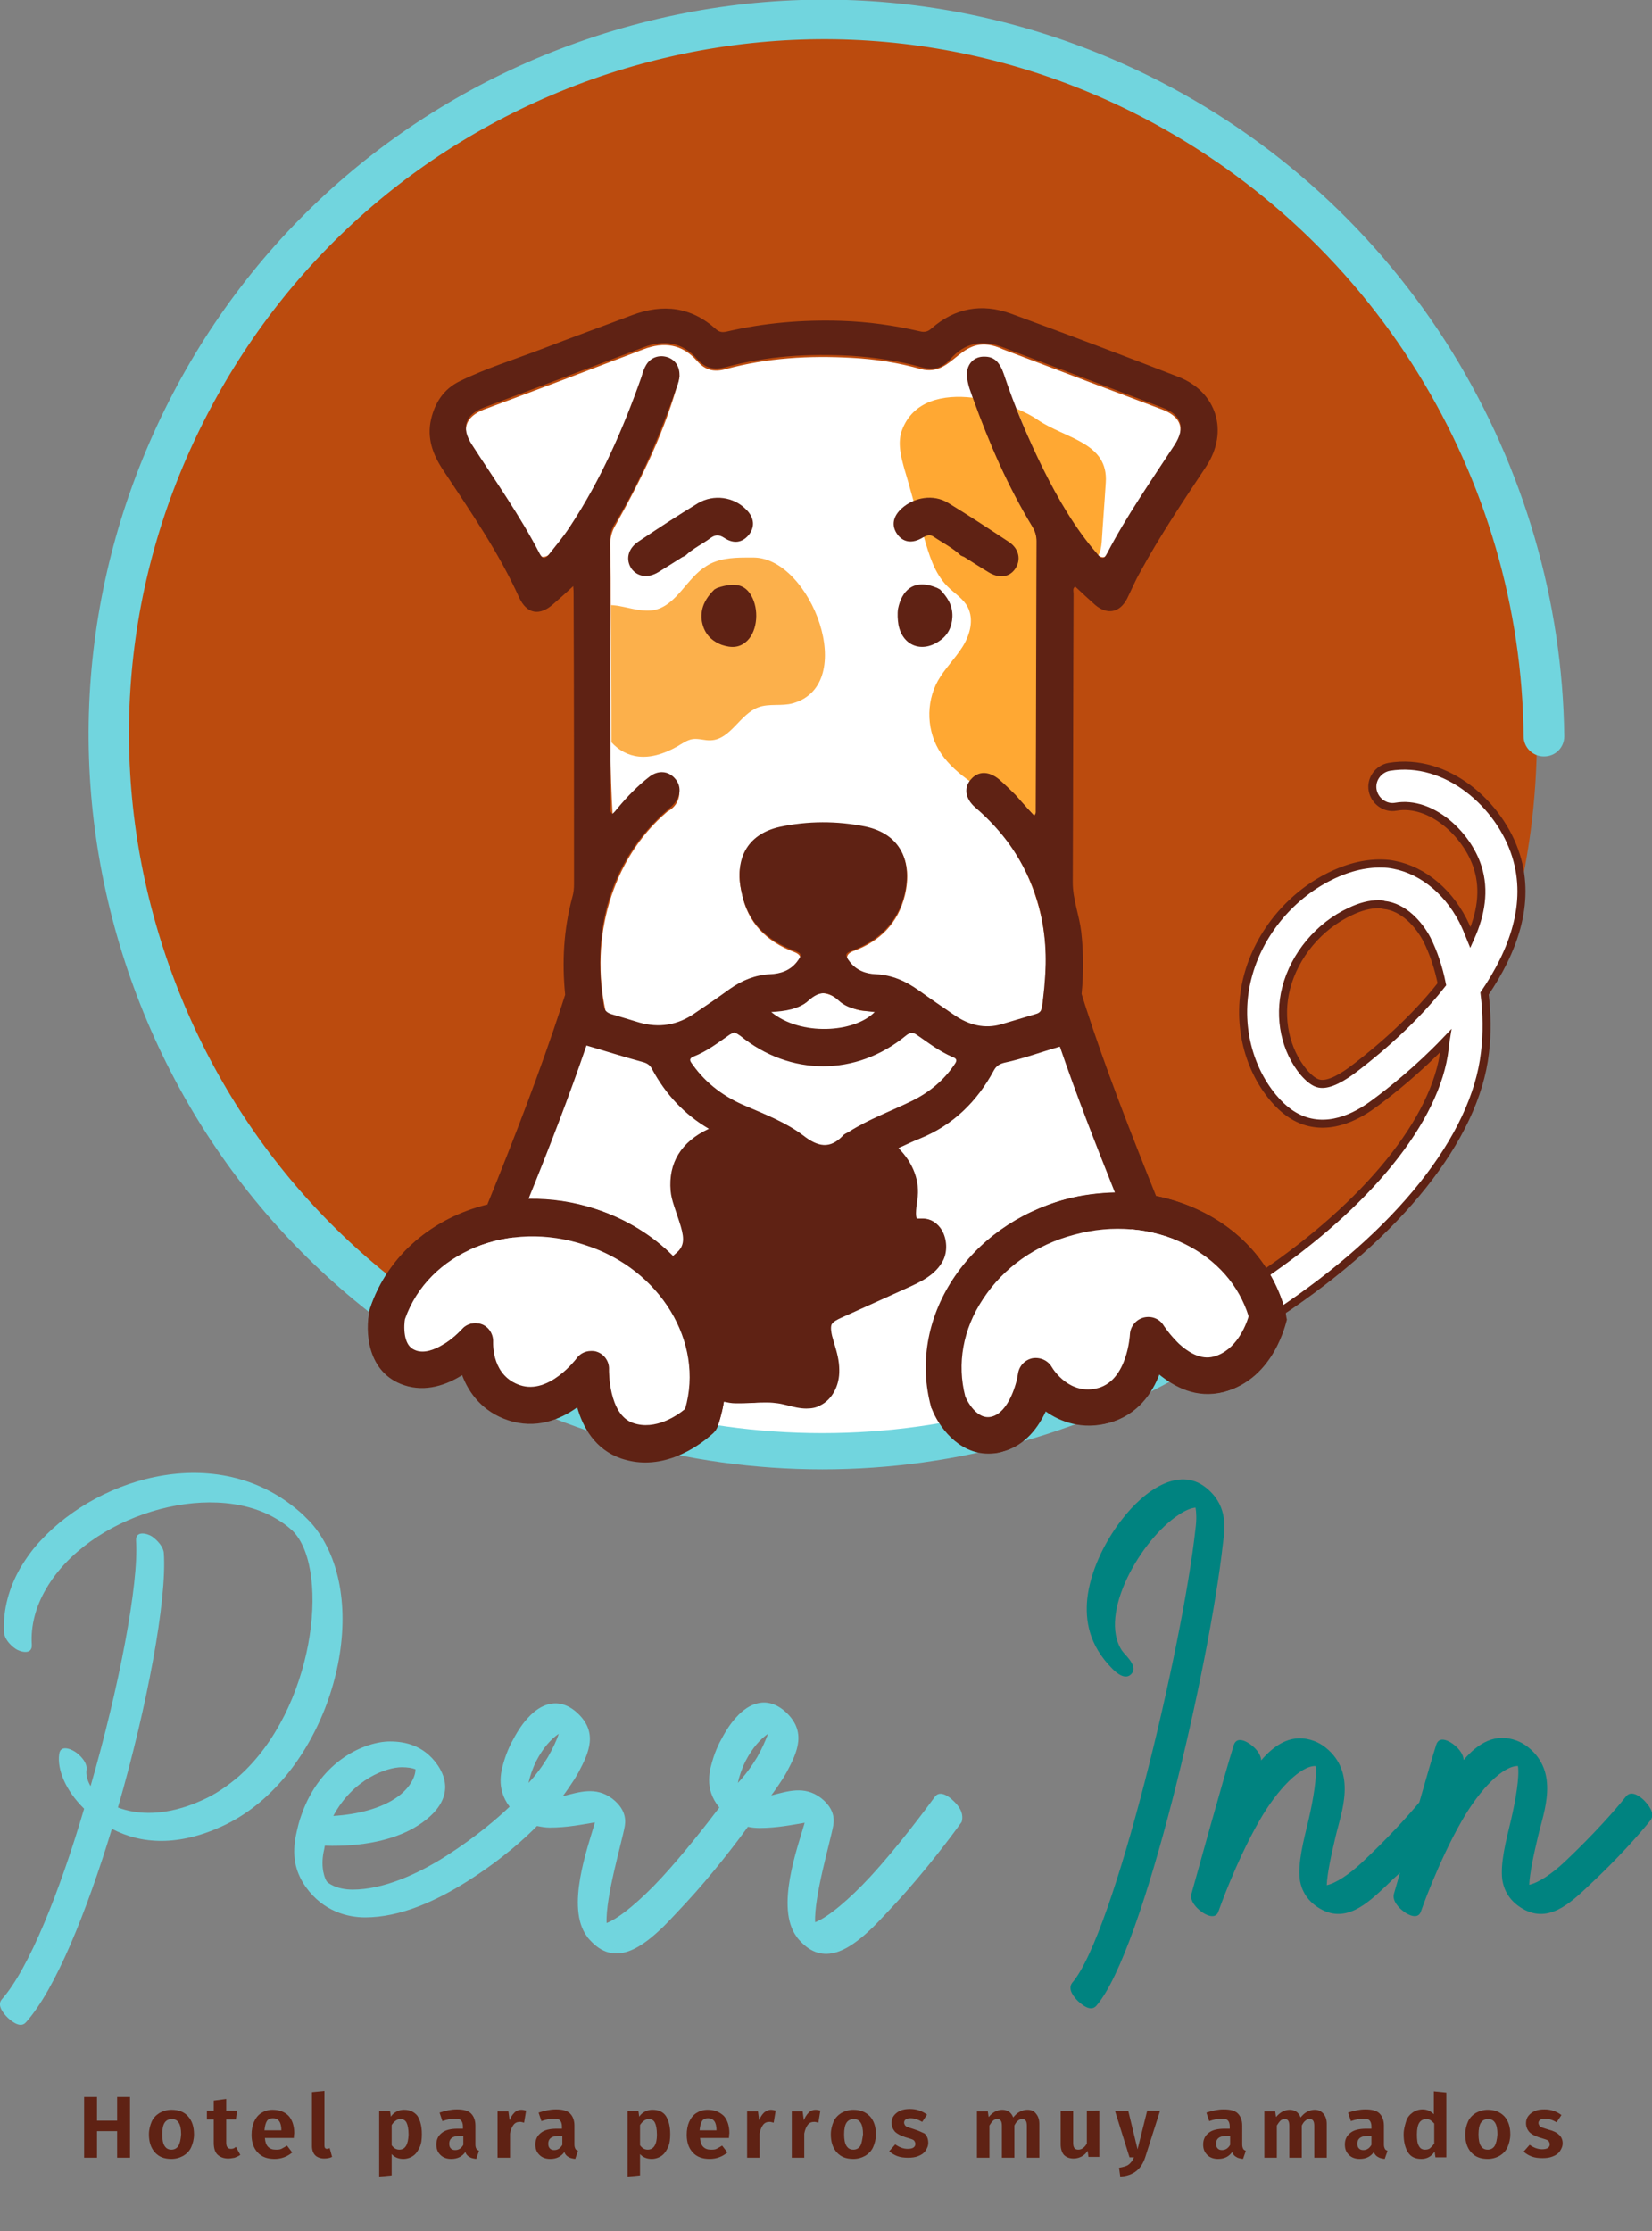 <?xml version="1.0" encoding="utf-8"?>
<!-- Generator: Adobe Illustrator 24.3.0, SVG Export Plug-In . SVG Version: 6.00 Build 0)  -->
<svg version="1.1" id="Layer_1" xmlns="http://www.w3.org/2000/svg" xmlns:xlink="http://www.w3.org/1999/xlink" x="0px" y="0px"
	 viewBox="0 0 410.4 554.2" style="enable-background:new 0 0 410.4 554.2;" xml:space="preserve">
<rect x="0" y="0" width="410.4" height="554.2" fill="#808080" stroke="none"/>
<style type="text/css">
	.st0{fill:#BB4B0E;}
	.st1{fill:#71D5DE;}
	.st2{fill:#008380;}
	.st3{fill:#FFFFFF;stroke:#5F2214;stroke-width:2;stroke-miterlimit:10;}
	.st4{display:none;fill:#D2AB50;}
	.st5{fill:#FFFFFF;}
	.st6{fill:#FCB04B;}
	.st7{fill:#FFA833;}
	.st8{fill:#5F2214;}
</style>
<circle class="st0" cx="204.3" cy="183" r="177.5"/>
<g>
	<path class="st1" d="M81.7,385.2c-1.2-2.6-2.7-5-4.6-7.1c-0.6-0.6-1.2-1.2-1.8-1.8c-20.2-18.6-50.4-9.7-65.2,6.4
		c-2,2.1-3.6,4.4-5,6.7c-2.8,4.9-4.4,10.3-4.1,16.1c0.1,1.5,1.4,3.1,2.9,4.1c1,0.7,4.2,1.7,4-1.1c-0.3-4.7,1-9.5,3.6-13.9
		c10.5-18,40.3-27.2,57-17.4c1.4,0.8,2.8,1.8,4,2.9c0.2,0.2,0.4,0.4,0.6,0.6c8.9,10,4.9,43.9-13.7,60.5c-2.8,2.4-5.8,4.5-9.2,6
		c-9,4.1-16.2,3.6-20.9,1.8c7.3-25.2,12.2-51.6,11.4-63.2c-0.1-1.5-1.5-3.1-2.9-4.1c-1-0.7-4.2-1.7-4,1.1
		c0.7,10.6-4.2,36.3-11.3,60.9c-0.8-1.4-1.2-2.8-1-4.1c0.2-1.6-1.2-3.2-2.5-4.2c-0.9-0.7-4-2.3-4.3,0.4c-0.5,3.7,1.5,8.9,6.2,13.5
		C14.8,470,7.2,489,0.5,496.6c-1.4,1.5,0.4,3.6,1.4,4.6c1,0.9,3.2,2.8,4.6,1.1c7.3-8.2,15-27.3,21.3-48c7.4,3.9,16.6,4.3,27.3-0.6
		C79.3,442.7,91.5,406.5,81.7,385.2z"/>
	<path class="st1" d="M236.8,447.3c-0.9-0.9-3.3-2.8-4.6-0.9c-2.2,3-9,12.2-16.1,19.9c-5,5.4-10.4,10-13.6,11.2
		c-0.3-6.4,3.8-20.1,4.5-24c0.1-0.8,0.8-3.9-3.1-6.9c-4.1-3.1-8.3-1.6-12.3-0.6c0.9-1.2,2-2.8,2.9-4.2c0.4-0.6,0.7-1.2,1-1.7
		c2.6-4.9,5-10-0.4-14.9c-4.5-4-9-2.2-12.2,1.4c-1.6,1.7-2.9,3.9-4.1,6.2c-0.6,1.2-1.1,2.4-1.5,3.6c-1,3.1-2.5,7.9,1.4,12.6
		c-3.1,4.1-8.7,11.3-14.4,17.5c-5,5.4-10.4,10-13.6,11.2c-0.3-6.4,3.8-20.1,4.5-24c0.1-0.8,0.8-3.9-3.1-6.9
		c-4.1-3.1-8.3-1.6-12.3-0.6c0.9-1.2,2-2.8,2.9-4.2c0.4-0.6,0.7-1.2,1-1.7c2.6-4.9,5-10-0.4-14.9c-4.5-4-9-2.2-12.2,1.4
		c-1.6,1.7-2.9,3.9-4.1,6.2c-0.6,1.2-1.1,2.4-1.5,3.6c-1,3-2.4,7.6,1.1,12.2c-2.8,2.7-8.2,7.4-15.7,12.2c-7.2,4.6-15.7,8.4-23.3,8.4
		c-4.2,0-6.3-1.8-6.4-2c-0.5-0.7-1.6-3.4-0.8-7.4c0.1-0.5,0.2-0.8,0.3-1.5c9.8,0.3,17.2-1.6,22.1-4.4c5.9-3.4,10-8.5,6.5-14.7
		c-0.2-0.4-0.5-0.8-0.7-1.1c-3.4-4.8-8.1-5.7-11.7-5.7c-6,0-17.2,4.5-22,18.2c-0.6,1.6-1,3.3-1.4,5.2c-0.9,4.6-0.4,8.7,2.5,12.8
		c4.4,6.1,10.5,7.5,14.7,7.5c8.9,0,17.8-4.2,25.3-8.9c9-5.7,14.9-11.2,17.4-13.8c1,0.2,2.1,0.4,3.2,0.4c4.3,0,8.2-0.8,11.2-1.3
		c-1.8,6.3-7.3,21.1-2,28.3c0.3,0.5,0.8,1,1.3,1.5c6,6,12.6,1.1,17.9-4.1c1.9-1.9,3.7-3.9,5.4-5.7c6.4-6.9,12.6-15,15.4-18.9
		c0.9,0.2,1.9,0.3,2.9,0.3c4.3,0,8.2-0.8,11.2-1.3c-1.8,6.3-7.3,21.1-2,28.3c0.3,0.5,0.8,1,1.3,1.5c6,6,12.6,1.1,17.9-4.1
		c1.9-1.9,3.7-3.9,5.4-5.7c7.3-7.9,14.2-17.1,16.4-20.2C239.6,450.2,237.9,448.3,236.8,447.3z M99.8,439c1.5,0,2.6,0.2,3.4,0.5
		c0.1,1.5-1.2,5.1-5.9,7.8c-3.3,1.9-8.1,3.4-14.5,3.8C87.7,441.9,96.1,439,99.8,439z M136.1,436.5c-1.4,2.3-3,4.5-4.8,6.4
		c0.3-1.5,1-3.6,1.9-5.4c1.7-3.3,3.7-5.5,5.6-6.8C138.3,432.3,137.4,434.2,136.1,436.5z M188.1,436.5c-1.4,2.3-3,4.5-4.8,6.4
		c0.3-1.5,1-3.6,1.9-5.4c1.7-3.3,3.7-5.5,5.6-6.8C190.2,432.3,189.4,434.2,188.1,436.5z"/>
</g>
<g>
	<path class="st2" d="M299.4,369.4c-6.5-5-15,0.6-20.8,8.2c-4.4,5.7-7.8,13-8.5,19.6c-0.5,5.2,0.3,11.4,6.3,17.4
		c1,1,3.1,2.8,4.6,1.3s-0.3-3.6-1.2-4.6c-0.4-0.4-0.7-0.8-1.1-1.3c-6-9.2,4.9-27.7,14.1-33.7c1.6-1.1,3.1-1.7,4.2-1.8
		c0.2,1.1,0.3,2.9,0,5.2c-3.2,29.3-20.2,100.7-30.6,112.8c-1.3,1.6,0.4,3.6,1.4,4.6c1,0.9,3.2,2.8,4.6,1.1
		c11.8-13.7,28.1-84.7,31.4-114.7C304.5,378.7,304.7,373.5,299.4,369.4z"/>
	<path class="st2" d="M408.5,447.3c-0.9-0.9-3.2-2.8-4.6-1c-2.7,3.4-8,9.4-15.2,16.2c-3.2,3-6.5,5.2-8.8,5.7
		c0.1-2.8,1.1-7.5,2.2-12.1c1.4-6,5.4-15.8-2.5-22.1c-1-0.8-2-1.3-2.8-1.6c-5.3-2-9.6,0.6-13.2,4.8c0-1.2-1-2.7-2.3-3.7
		c-0.8-0.7-3.7-2.6-4.5-0.1c-0.9,2.8-2.5,8.4-4.2,14.3c-2.9,3.5-7.8,8.9-14.2,14.9c-3.2,3-6.5,5.2-8.8,5.7c0.1-2.8,1.1-7.5,2.2-12.1
		c1.4-6,5.4-15.8-2.5-22.1c-1-0.8-2-1.3-2.8-1.6c-5.3-2-9.6,0.6-13.2,4.8c0-1.2-1-2.7-2.3-3.7c-0.8-0.7-3.7-2.6-4.5-0.1
		c-2.5,8-10.5,36.9-10.5,36.9c-0.5,1.7,1.1,3.5,2.5,4.5c0.9,0.7,3.5,2.1,4.2-0.1c0,0,4.2-12.1,10.1-22.4c4.6-8.1,10.4-13.8,14-13.7
		c0.4,2.6-0.5,8.1-1.7,13.3c-1.3,5.4-2.7,10.7-2.2,14.9c0.2,1.2,0.8,4.5,4.5,6.9c6.7,4.4,12.3-1,16.8-5.2c1.2-1.2,2.4-2.3,3.6-3.4
		c-0.9,3.1-1.5,5.2-1.5,5.2c-0.5,1.7,1.1,3.5,2.5,4.5c0.9,0.7,3.5,2.1,4.2-0.1c0,0,4.2-12.1,10.1-22.4c4.6-8.1,10.4-13.8,14-13.7
		c0.4,2.6-0.5,8.1-1.7,13.3c-1.3,5.4-2.7,10.7-2.2,14.9c0.2,1.2,0.8,4.5,4.5,6.9c6.7,4.4,12.3-1,16.8-5.2
		c7.4-6.9,12.7-12.9,15.6-16.5C411.2,450.3,409.5,448.4,408.5,447.3z"/>
</g>
<g>
	<path class="st3" d="M368.9,261.5c0.6-4.8,0.5-9.8-0.1-14.7c7-10.3,11.6-22.3,7.8-34.3c-3.9-12.5-17.1-24.4-31.5-22
		c-2.7,0.5-4.6,3.1-4.1,5.8c0.5,2.7,3.1,4.6,5.8,4.1c8.7-1.5,17.7,6.8,20.3,15.1c1.8,5.7,0.8,11.6-1.8,17.4
		c-0.6-1.5-1.2-2.9-1.9-4.3c-4.1-7.9-11-13.1-18.5-14c-4.2-0.4-8.7,0.4-13.5,2.6c-10.5,4.8-18.7,14.6-21.5,25.7
		c-2.7,10.5-0.2,21.9,6.4,29.8c2.6,3.1,5.3,5,8.4,5.9c7.7,2.2,14.7-3,17-4.7c3.8-2.8,10.6-8.2,17.4-15.3c-0.1,0.6-0.1,1.2-0.2,1.8
		c-2,17.7-19.3,38.8-45.4,56.5c1.9,2.8,3.4,5.9,4.1,9.3C347.3,306.5,366.5,282.7,368.9,261.5z M335.7,266c-3.6,2.6-6.4,3.7-8.3,3.1
		c-1-0.3-2.2-1.2-3.5-2.7c-4.6-5.5-6.3-13.5-4.4-20.9c2.1-8.2,8.2-15.5,16-19.1c2.5-1.2,4.9-1.8,7-1.8c0.4,0,0.8,0,1.3,0.2
		c4.9,0.5,8.7,4.8,10.7,8.6c1.6,3.2,2.9,7,3.7,11.1C350,255,339.2,263.4,335.7,266z"/>
	<path class="st1" d="M360.8,87.5c-18.3-29.6-44.4-53.4-75.5-68.7C241.6-2.7,192.1-6,145.9,9.7c-46.1,15.7-83.5,48.4-105,92.1
		c-21.5,43.7-24.8,93.2-9.1,139.4c15.7,46.1,48.4,83.4,92.1,105c22.7,11.2,47.5,16.8,74.1,16.8c6.2,0,12.5-0.3,19.1-1.1
		c28.9-2.7,58.2-11.9,84.7-26.3c5.5-3,10.8-6.2,15.8-9.5c-0.7-3.3-2.1-6.5-4.1-9.3c-5.2,3.5-10.7,6.8-16.5,10
		c-25.3,13.8-53.3,22.5-80.9,25.2c-31.9,3.1-61.4-1.9-87.7-14.9c-41.4-20.4-72.3-55.7-87.1-99.3c-14.8-43.6-11.8-90.4,8.6-131.7
		c20.4-41.3,55.6-72.2,99.2-87.1c43.6-14.8,90.4-11.8,131.7,8.6c29.4,14.6,54.1,37,71.4,65c16.9,27.3,26,58.5,26.3,90.3
		c0,2.8,2.3,5,5,5c0.1,0,0.1,0,0.1,0c2.8,0,5-2.2,5-5C388.2,149.4,378.6,116.4,360.8,87.5z"/>
</g>
<g>
	<path class="st4" d="M204.3,3.5c-28.3,0-55,6.8-78.7,18.8"/>
</g>
<path class="st5" d="M283.9,301.1c-6.7-16.5-13.2-33-18.7-50h-6.6c4.1-18.4-1.5-38.4-16.3-50.6c-2.5-2.2-2.8-4.9-0.9-7
	c5.7-5.2,11.7,5.6,15.6,9.1c0.2-23.5,1.9-48.4-0.5-71.7c-6.8-11.8-13-24.3-16.3-37.5c0.2-5.6,8-6.1,9.2,0
	c1.2,5.7,20.5,49.8,25.6,44.6c4.9-9.4,11-18.1,16.8-27c2.7-4.2,1.7-7.4-2.9-9.2c-13.3-5-26.5-10-39.7-15c-10.7-5-11.9,7.1-20.4,4.9
	c-5.6-1.6-11.4-2.5-17.2-2.8c-10.6-0.6-21,0-31.3,2.8c-2.9,0.8-5.1,0.3-7.1-2c-3.7-4.2-8.2-4.9-13.4-2.9c-13.1,5-26.3,10-39.5,14.9
	c-4.7,1.8-5.8,5-3.1,9.2c5.8,9,11.9,17.7,16.9,27.2c5.8,3.8,23.6-37.6,25.3-44.1c0.6-5.9,9.2-6.9,9.4-0.4
	c-3.3,12.9-9.3,25.1-15.8,36.7c-1,1.6-1.4,3.2-1.4,5c0.5,22.4-0.7,45.3,0.6,67.4c2.9-3.3,5.8-6.7,9.3-9.4c6.1-4.3,10.4,5.1,4.3,8.3
	c-14.1,12-19.2,31.7-15.4,49.4h-6.6c-5.7,17.6-12.5,34.8-19.5,51.9c-35.3,6.3-36.2,50-9.8,33c1.3,0.8,2.7,1.6,4.1,2.3
	c0.7,7,12,13.6,19.1,9.1c3.8,1.5,7.6,2.9,11.5,4.2c2.7,7,13.2,8.3,18.7,5c31.5,6.3,65.2,4.9,95-6.2c6.9-2.4,15.2,0.6,19.3-8.1
	c2.9-1.4,5.8-3,8.6-4.5c12.2,11.1,23.8-5.1,24.1-11.1C311.2,312.9,298.7,303.2,283.9,301.1z M181.5,246c3-2.1,6.2-3.4,9.9-3.6
	c2.6,0.5,10.8-4.1,5.9-5.9c-6.9-2.6-11.6-7.3-13-14.6c-4.5-18.1,18.4-18.9,30.7-16.3c8.7,1.7,11.8,8.5,9.8,16.8
	c-1.7,7-6.3,11.5-12.9,13.9c-4.7,1.9,3.3,6.4,5.8,5.9c7.1,0.1,12.1,5.4,17.8,8.9h-20.2c-5.8,0.4-9.4-7.9-14.5-2.6
	c-3.7,4.4-21.8,2-26.7,2.6C176.5,249.4,179,247.7,181.5,246z"/>
<g>
	<path class="st1" d="M204.3,365c-33.6,0-66.5-9.3-95.1-26.8l4.7-7.7c27.1,16.7,58.4,25.5,90.4,25.5c32.1,0,63.5-8.9,90.7-25.7
		l4.7,7.7C271.1,355.6,238.1,365,204.3,365z"/>
</g>
<path class="st6" d="M187.3,138.5c-0.7,0-1.4,0-2.1,0c-3.4,0-6.9,0.3-9.7,2.1c-4.9,3-7.3,9.6-12.8,10.9c-2.9,0.6-5.8-0.4-8.6-0.9
	c-0.8-0.2-1.6-0.2-2.3-0.3c0,11.4,0.1,22.7,0.1,34.1c3.6,3.9,9,5.2,16.4,1c1.2-0.7,2.4-1.6,3.8-1.8c1.5-0.2,3,0.4,4.5,0.3
	c4.9-0.2,7.2-6.5,11.8-8.2c2.7-1,5.8-0.2,8.6-1C213.4,170,201.5,138.7,187.3,138.5z"/>
<path class="st7" d="M257.8,104.3c-1.4-1-3.2-1.9-5.3-2.8c2.1,5.3,4.3,10.4,6.8,15.5c3.7,7.4,7.9,14.7,13.4,21c0,0,0,0,0.1,0.1
	c0.6-1,0.8-2.3,0.9-3.5c0.3-4.9,0.7-9.8,1-14.7C275.4,109.9,264.7,109,257.8,104.3z"/>
<path class="st7" d="M241.4,193.6c1.8-2,4.4-2,7,0.2c1.3,1.1,2.6,2.4,3.9,3.7c1.6,1.8,3.1,3.5,4.7,5.2c0.5-0.5,0.4-0.9,0.4-1.3
	c0.1-22.2,0.1-44.6,0.2-66.8c0-1.3-0.4-2.5-1-3.6c-6.1-10-10.7-20.7-14.7-31.7c-0.1-0.2-0.1-0.3-0.2-0.5c-7.5-0.9-14.9,0.8-17.6,8
	c-1.2,3.1-0.3,6.6,0.6,9.8c0.3,0.9,0.5,1.8,0.8,2.7c1.3,4.7,2.6,9.3,4,14c1.3,4.5,2.6,9.1,5.9,12.4c1.7,1.7,3.9,3,5,5.1
	c1.6,3.1,0.6,6.9-1.3,9.9s-4.4,5.4-6.1,8.4c-3.1,5.6-2.8,12.8,0.8,18.1c1.9,2.8,4.5,5,7.3,7C241.1,194,241.3,193.8,241.4,193.6z"/>
<path class="st8" d="M232.7,312c1.5-2.9,0-7.4-3.3-7.5c-0.6,0-1.2,0.1-1.7,0c-2.6-0.5-2-4.3-1.5-7c0.7-4.3-1.4-8.5-4.6-11.6
	c-5.4,2.7-10.5,5.8-15.2,9.6c-1.1-0.1-2.3-0.1-3.4-0.1c-6.8-5.5-14.4-9.6-22.5-13c-0.7-0.3-1.3-0.6-1.9-0.9
	c-6.3,2.4-10.5,6.8-9.8,14c0.1,1.2,0.4,2.3,0.8,3.5c1.4,4.4,3.7,8.7,1.3,12.3c-0.6,0.8-1.3,1.5-2.1,2.1c8.3,9,12.7,20.7,11.4,32.4
	c0.9,0.2,1.8,0.4,2.8,0.4c3.6,0.2,7.2-0.6,10.7,0c3.2,0.5,6.5,2.1,9.5,0.7c2.5-1.2,3.6-4.2,3.6-7s-1-5.4-1.7-8.1
	c-0.3-1.4-0.6-2.9,0.1-4.2c0.7-1.3,2.1-2,3.4-2.6c5.5-2.5,11.1-5,16.6-7.5C228,316.4,231.2,314.9,232.7,312z"/>
<path class="st8" d="M115.8,336l-8.3-3.4c2.6-6.5,5.2-12.9,7.8-19.2c2-4.8,3.9-9.5,5.8-14.2c-13.5,3.3-24.7,12.5-29.1,25.7
	c-0.1,0.2-0.1,0.3-0.1,0.5c-1.1,5-0.7,15.4,8.6,18.5c5.4,1.8,10.6-0.1,14.4-2.5c1.7,4.5,5.1,9.1,11.4,11.2
	c6.9,2.3,12.9-0.1,17.2-3.2c1.4,5,4.5,10.5,10.9,12.7c2.1,0.7,4.1,1,6,1c9.4,0,16.5-7,16.9-7.3c0.5-0.5,0.9-1.1,1.1-1.8
	c7.2-21.5-6.3-45.5-30.1-53.5c-5.7-1.9-11.4-2.7-16.9-2.6c-2.5,6.2-5.1,12.5-7.7,19C121,323.2,118.4,329.6,115.8,336z"/>
<g>
	<g>
		<path class="st8" d="M238.7,138c-2-1.9-4.6-3.2-6.8-4.7c-0.9-0.6-1.7-0.3-2.6,0.2c-2.6,1.6-4.9,1.3-6.4-0.8s-1.1-4.4,1.1-6.4
			c3.1-2.8,7.9-3.6,11.5-1.4c5.1,3.1,10.1,6.4,15.1,9.7c2.6,1.7,3.1,4.5,1.6,6.7c-1.4,2.1-4,2.5-6.7,0.8c-2-1.2-4-2.5-5.9-3.7
			C239.3,138.3,239,138.1,238.7,138z"/>
	</g>
</g>
<g>
	<g>
		<path class="st8" d="M169.5,138.4c-2,1.3-4,2.5-5.9,3.7c-2.6,1.6-5.2,1.2-6.7-0.8c-1.5-2.2-1-4.9,1.6-6.7
			c4.9-3.3,9.8-6.5,14.9-9.6c3.9-2.3,8.9-1.6,12,1.6c2,2,2.2,4.3,0.6,6.3c-1.6,1.9-3.7,2.3-6.1,0.7c-1.2-0.8-2.2-0.8-3.3,0
			c-2,1.5-4.4,2.6-6.3,4.4C170.1,138.1,169.8,138.3,169.5,138.4z"/>
	</g>
</g>
<g>
	<g>
		<path class="st8" d="M177.5,146.4c0.3-0.1,0.5-0.3,0.8-0.4c4.3-1.4,6.7-0.8,8.3,1.9c2,3.4,1.6,8.7-0.9,11.2
			c-1.9,1.9-4,1.9-6.4,1.1c-2.9-1.1-4.6-3.2-5-6.3C174,150.7,175.5,148.4,177.5,146.4z"/>
	</g>
</g>
<g>
	<g>
		<path class="st8" d="M232.7,146c0.3,0.1,0.5,0.3,0.8,0.4c1.8,1.9,3.2,3.9,3.1,6.8c-0.1,2.5-1.1,4.6-3.2,6c-4.4,3.1-9.2,1.2-10.2-4
			c-0.2-1.3-0.3-2.7-0.1-4C224,146.8,226.9,143.6,232.7,146z"/>
	</g>
</g>
<path class="st8" d="M319.3,325.7c-2.9-10.7-10.2-19.5-20.7-24.7c-3.6-1.8-7.5-3.1-11.4-3.9c2.2,5.4,4.4,10.8,6.7,16.3
	c2.6,6.3,5.2,12.6,7.8,19l-8.3,3.4c-2.6-6.4-5.2-12.7-7.7-19c-2.9-7-5.7-13.9-8.4-20.6c-4.2,0.1-8.4,0.6-12.5,1.7
	c-11.7,3.2-21.5,10.2-27.8,19.8c-6.4,9.8-8.3,21.1-5.4,31.7c0,0.2,0.1,0.3,0.2,0.5c1.6,4.2,6.5,11.1,14,11.1c1.1,0,2.3-0.1,3.5-0.5
	c5.5-1.5,8.7-6,10.6-10.1c3.9,2.8,9.3,4.7,15.7,3c7-1.9,10.7-7.3,12.5-12.2c4,3.3,9.5,6.2,16.1,4.5c12.4-3.3,15.3-17.3,15.5-17.9
	C319.5,327.1,319.5,326.4,319.3,325.7z"/>
<path class="st8" d="M319.3,325.7c-2.9-10.7-10.2-19.5-20.7-24.7c-3.6-1.8-7.5-3.1-11.4-3.9l0,0c-6.5-16.2-12.6-31.8-17.6-47.3
	l-0.9-2.9c0.5-5.1,0.5-10.3-0.1-15.5c-0.5-4.1-2.1-8-2.1-12.2c0.1-23.9,0.1-47.8,0.2-71.7c0-0.6-0.3-1.3,0.4-1.8
	c1.7,1.6,3.3,3.1,5,4.6c3,2.5,6.1,1.9,7.9-1.6c1.1-2.2,2-4.4,3.2-6.5c5-9.2,10.8-17.8,16.5-26.4c5.6-8.6,2.6-18.5-7-22.2
	C278.8,88.2,265,83,251.1,77.9c-7.2-2.6-13.9-1.4-19.7,3.7c-0.9,0.8-1.7,1-2.9,0.7c-6.5-1.5-13-2.4-19.6-2.6
	c-9.6-0.3-19.1,0.5-28.5,2.7c-1,0.2-1.7,0.1-2.5-0.6c-6.2-5.6-13.2-6.4-20.9-3.5c-7.4,2.8-14.9,5.5-22.4,8.4
	c-6.8,2.6-13.9,4.8-20.4,8c-3.9,1.9-6.1,5.2-7.1,9.4c-1.1,4.7,0.4,8.8,3,12.7c6.8,10.3,13.8,20.4,18.9,31.7c1.9,4,5,4.6,8.4,1.6
	c1.6-1.4,3.2-2.8,5-4.5c0.1,0.9,0.1,1.4,0.1,1.9c0.1,24,0.1,48.1,0.1,72.1c0,1.1-0.1,2.2-0.4,3.2c-2.2,8.1-2.6,16.2-1.8,24.3
	l-0.9,2.8c-5.3,16.2-11.6,32.5-18.5,49.5l0,0c-13.5,3.3-24.7,12.5-29.1,25.7c-0.1,0.2-0.1,0.3-0.1,0.5c-1.1,5-0.7,15.4,8.6,18.5
	c5.4,1.8,10.6-0.1,14.4-2.5c1.7,4.5,5.1,9.1,11.4,11.2c6.9,2.3,12.9-0.1,17.2-3.2c1.4,5,4.5,10.5,10.9,12.7c2.1,0.7,4.1,1,6,1
	c9.4,0,16.5-7,16.9-7.3c0.5-0.5,0.9-1.1,1.1-1.8c0.7-2,1.2-4,1.5-6c1,0.2,1.9,0.4,2.9,0.4c0.4,0,0.9,0,1.3,0c1.2,0,2.3-0.1,3.4-0.1
	c1.1-0.1,2.1-0.1,3.2-0.1c1,0,1.8,0.1,2.6,0.2s1.5,0.3,2.4,0.5c1.5,0.4,3.1,0.8,4.7,0.8c1.3,0,2.5-0.2,3.5-0.8
	c2.9-1.4,4.8-4.9,4.7-8.8c0-2.3-0.6-4.4-1.2-6.4c-0.2-0.7-0.4-1.4-0.6-2.1c-0.2-0.9-0.4-2.1-0.1-2.8c0.4-0.7,1.4-1.2,2.5-1.7
	l16.6-7.5c2.8-1.3,6.7-3,8.6-6.7c1.1-2.2,1-5.2-0.3-7.5c-1.1-1.8-2.8-2.9-4.7-2.9h-0.2c-0.2,0-0.4,0-0.6,0c-0.1,0-0.3,0-0.4,0
	c-0.1,0-0.2,0-0.3,0c-0.5-0.5-0.1-3.5,0.1-4.5V298c0.7-4.5-1-9.1-4.7-12.8c1.8-0.8,3.6-1.7,5.4-2.4c8.1-3.3,14.1-9.1,18.3-16.9
	c0.6-1.1,1.4-1.6,2.6-1.9c4.7-1,9.2-2.7,13.8-4c4.1,12,8.8,24,13.7,36.3c-4.2,0.1-8.4,0.6-12.5,1.7c-11.7,3.2-21.5,10.2-27.8,19.8
	c-6.4,9.8-8.3,21.1-5.4,31.7c0,0.2,0.1,0.3,0.2,0.5c1.6,4.2,6.5,11.1,14,11.1c1.1,0,2.3-0.1,3.5-0.5c5.5-1.5,8.7-6,10.6-10.1
	c3.9,2.8,9.3,4.7,15.7,3c7-1.9,10.7-7.3,12.5-12.2c4,3.3,9.5,6.2,16.1,4.5c12.4-3.3,15.3-17.3,15.5-17.9
	C319.5,327.1,319.5,326.4,319.3,325.7z M145.7,259.7c-0.1,0-0.2-0.1-0.4-0.1c4.8,1.4,9.5,2.9,14.3,4.2c1.2,0.3,1.9,0.8,2.4,1.8
	c3.4,6.3,8.1,11.3,14.1,14.8c-6.9,3.2-10.1,8.5-9.5,15.4c0.1,1.2,0.4,2.4,0.9,3.9c0.3,0.8,0.5,1.6,0.8,2.4c1.3,3.8,2,6.2,0.7,8.1
	c-0.4,0.6-1,1.1-1.7,1.7l-0.1,0.1c-5.1-5.1-11.5-9.1-19-11.6c-5.7-1.9-11.4-2.7-16.9-2.6C136.5,285,141.4,272.3,145.7,259.7z
	 M237,264.6c-2.6,3.8-6.1,6.7-10.3,8.8c-5.3,2.6-10.9,4.6-15.9,7.8c-0.5,0.3-1.1,0.5-1.4,0.9c-3.2,3.4-6.2,2.8-9.8,0
	c-4.2-3.2-9.3-5.2-14.2-7.3c-5.3-2.2-9.9-5.5-13.3-10.3c-0.5-0.7-1.2-1.4,0.1-2c3.4-1.3,6.2-3.5,9.1-5.5c0.4-0.2,0.7-0.4,1-0.5
	c0.7,0.1,1.1,0.5,1.6,0.8c12.4,10.1,28.8,10.1,41.1,0c1-0.8,1.7-1,2.8-0.2c2.9,2,5.6,4.1,8.9,5.5C238.1,263.1,237.5,263.9,237,264.6
	z M191.6,251.4c3.5-0.2,6.8-0.7,9.2-2.8c2.8-2.5,4.9-2.5,7.6,0c2.3,2.1,5.6,2.5,8.9,2.8C212.2,256.6,198.9,257.4,191.6,251.4z
	 M241.8,99.2c4,11,8.6,21.7,14.7,31.7c0.7,1.1,1,2.3,1,3.6c-0.1,22.2-0.1,44.6-0.2,66.8c0,0.4,0.1,0.8-0.4,1.3
	c-1.6-1.7-3.1-3.4-4.7-5.2c-1.3-1.3-2.6-2.5-3.9-3.7c-2.6-2.2-5.2-2.2-7-0.2c-1.9,2-1.6,4.8,0.9,7c2.9,2.5,5.5,5.2,7.8,8.2
	c8,10.6,10.7,22.6,9.5,35.6c-0.1,1.7-0.4,3.5-0.5,5.3c-0.1,1.2-0.5,2-1.7,2.3c-2.8,0.8-5.6,1.7-8.4,2.5c-4.3,1.3-8.3,0.2-11.9-2.3
	c-2.9-2-5.9-4-8.8-6.1c-3.2-2.3-6.6-3.8-10.6-4c-2.6-0.1-4.9-1-6.5-3.1c-1.3-1.7-1.2-2.1,0.7-2.8c6.6-2.5,11.2-7,12.9-13.9
	c2-8.4-1.1-15.1-9.8-16.9c-7-1.4-14.2-1.4-21.2,0.1c-8.4,1.9-11.2,8.3-9.5,16.1c1.4,7.3,6.1,12,13,14.6c2,0.7,2.1,1.1,0.8,2.8
	c-1.7,2.2-4.1,3-6.7,3.1c-3.7,0.2-6.9,1.5-9.9,3.6c-2.9,2.1-5.8,4.1-8.8,6.1c-4.3,3-8.9,3.7-13.8,2.3c-2.3-0.7-4.6-1.4-7-2.1
	c-0.9-0.3-1.6-0.8-1.8-1.9c-1.9-11.9-1.1-23.5,4.5-34.5c2.8-5.4,6.5-10.1,11.2-14.2c0.6-0.5,1.2-1,1.7-1.6c1.8-2,1.9-4.6,0.2-6.4
	c-1.6-1.8-4.1-2-6.2-0.4c-3,2.3-5.6,5-8,7.9c-0.4,0.5-0.8,1-1.3,1.4c-0.7-0.7-0.4-1.4-0.4-2.1c-0.1-21.8-0.1-43.5-0.2-65.3
	c-0.1-1.9,0.4-3.5,1.4-5c6.4-10.6,11.1-21.9,15.2-33.6c0.4-1,0.7-2,0.7-3.1c0-2.1-1.1-3.8-3.1-4.4s-4.1,0.1-5.2,2
	c-0.5,0.8-0.8,1.8-1.1,2.8c-4.6,13.1-10.2,25.8-17.8,37.3c-1.6,2.5-3.5,4.7-5.3,7c-0.8,1-1.4,1.2-2.2-0.2
	c-4.9-9.5-11.1-18.2-16.9-27.2c-2.7-4.2-1.7-7.4,3.1-9.2c13.2-5,26.4-9.9,39.5-14.9c5.2-2,9.7-1.3,13.4,2.9c2,2.3,4.2,2.8,7.1,2
	c10.3-2.8,20.7-3.4,31.3-2.8c5.8,0.4,11.6,1.2,17.2,2.8c2.9,0.8,5.2,0.4,7.3-2c3.6-4.1,8-4.9,13.1-2.9c13.2,5,26.4,10,39.7,15
	c4.7,1.8,5.6,5,2.9,9.2c-5.8,8.9-11.9,17.6-16.8,27c-0.9,1.8-1.6,1.1-2.4,0.1c-5.5-6.3-9.7-13.6-13.4-21c-3.8-7.7-7.1-15.5-9.8-23.6
	c-1.1-3.2-2.5-4.4-4.8-4.4c-2.6-0.1-4.4,1.8-4.4,4.4C240.3,95.6,241.2,97.4,241.8,99.2z M170.2,350c-1.9,1.6-7.4,5.4-12.9,3.5
	c-6.2-2.1-6-13.2-6-13.3c0.1-2-1.2-3.8-3-4.4c-0.5-0.2-1-0.2-1.5-0.2c-1.4,0-2.8,0.7-3.6,1.9c-0.1,0.1-6.8,9-14,6.6
	c-6.9-2.3-6.7-9.9-6.7-10.7c0.1-1.9-1-3.7-2.7-4.4c-1.8-0.7-3.8-0.3-5.1,1.2c-1.6,1.8-7.2,6.7-11.3,5.3c-1.1-0.4-2.3-1.1-2.8-3.8
	c-0.3-1.8-0.1-3.5,0-4c5.8-16.6,25.8-24.8,44.8-18.4C164.1,315.3,175,333.5,170.2,350z M301.5,337c-6.4,1.7-12.3-7.6-12.4-7.7
	c-1-1.7-3-2.5-5-2c-1.9,0.5-3.3,2.2-3.4,4.2c0,0.1-0.6,11.3-7.9,13.3c-7,1.9-11.1-4.5-11.5-5.2c-1-1.7-2.9-2.5-4.8-2.2
	c-1.9,0.4-3.3,1.9-3.6,3.8c-0.3,2.4-2.3,9.6-6.5,10.7c-3.7,1-6.2-4-6.6-5c-2.1-8.1-0.6-16.7,4.4-24.2c5.1-7.8,13.1-13.5,22.7-16
	c9.5-2.6,19.3-1.7,27.6,2.4c7.8,3.9,13.3,10.2,15.7,17.9C309.5,329.3,307.1,335.5,301.5,337z"/>
<path class="st5" d="M170.2,350c-1.9,1.6-7.4,5.4-12.9,3.5c-6.2-2.1-6-13.2-6-13.3c0.1-2-1.2-3.8-3-4.4c-0.5-0.2-1-0.2-1.5-0.2
	c-1.4,0-2.8,0.7-3.6,1.9c-0.1,0.1-6.8,9-14,6.6c-6.9-2.3-6.7-9.9-6.7-10.7c0.1-1.9-1-3.7-2.7-4.4c-1.8-0.7-3.8-0.3-5.1,1.2
	c-1.6,1.8-7.2,6.7-11.3,5.3c-1.1-0.4-2.3-1.1-2.8-3.8c-0.3-1.8-0.1-3.5,0-4c5.8-16.6,25.8-24.8,44.8-18.4
	C164.1,315.3,175,333.5,170.2,350z"/>
<path class="st5" d="M301.5,337c-6.4,1.7-12.3-7.6-12.4-7.7c-1-1.7-3-2.5-5-2c-1.9,0.5-3.3,2.2-3.4,4.2c0,0.1-0.6,11.3-7.9,13.3
	c-7,1.9-11.1-4.5-11.5-5.2c-1-1.7-2.9-2.5-4.8-2.2c-1.9,0.4-3.3,1.9-3.6,3.8c-0.3,2.4-2.3,9.6-6.5,10.7c-3.7,1-6.2-4-6.6-5
	c-2.1-8.1-0.6-16.7,4.4-24.2c5.1-7.8,13.1-13.5,22.7-16c9.5-2.6,19.3-1.7,27.6,2.4c7.8,3.9,13.3,10.2,15.7,17.9
	C309.5,329.3,307.1,335.5,301.5,337z"/>
<g>
	<polygon class="st8" points="29.1,526.8 24.1,526.8 24.1,520.9 20.9,520.9 20.9,536 24.1,536 24.1,529.4 29.1,529.4 29.1,536 
		32.3,536 32.3,520.9 29.1,520.9 	"/>
	<path class="st8" d="M42.6,524.1c-1.1,0-2.1,0.3-3,0.8c-0.8,0.5-1.5,1.2-1.9,2.1c-0.4,0.9-0.7,2-0.7,3.2c0,1.9,0.5,3.4,1.5,4.5
		s2.3,1.6,4.1,1.6c1.1,0,2.1-0.3,3-0.8c0.8-0.5,1.5-1.2,1.9-2.1c0.4-0.9,0.7-2,0.7-3.2c0-1.9-0.5-3.4-1.5-4.5
		C45.7,524.6,44.4,524.1,42.6,524.1z M44.3,533.1c-0.4,0.6-1,0.9-1.7,0.9c-0.8,0-1.3-0.3-1.7-0.9c-0.4-0.6-0.6-1.6-0.6-2.9
		c0-1.3,0.2-2.3,0.6-2.9c0.4-0.6,1-0.9,1.8-0.9s1.3,0.3,1.7,0.9c0.4,0.6,0.6,1.6,0.6,2.9C44.9,531.5,44.7,532.4,44.3,533.1z"/>
	<path class="st8" d="M57.4,533.8c-0.4,0-0.7-0.1-0.9-0.4c-0.2-0.2-0.3-0.6-0.3-1.2v-5.7h2.4l0.3-2.2h-2.7v-2.9l-3.1,0.4v2.5h-1.7
		v2.2h1.7v5.8c0,1.3,0.3,2.3,0.9,2.9s1.5,1,2.7,1c0.5,0,1-0.1,1.6-0.2c0.5-0.2,1-0.4,1.4-0.7l-1.1-2
		C58.2,533.7,57.8,533.8,57.4,533.8z"/>
	<path class="st8" d="M67.7,524.1c-1.1,0-2,0.3-2.8,0.8s-1.4,1.3-1.8,2.2c-0.4,0.9-0.6,2-0.6,3.2c0,1.9,0.5,3.3,1.5,4.4
		c1,1.1,2.4,1.6,4.2,1.6c1.6,0,3.1-0.5,4.4-1.6l-1.3-1.7c-0.5,0.3-1,0.6-1.4,0.8S69,534,68.5,534c-0.8,0-1.4-0.2-1.9-0.7
		s-0.7-1.2-0.8-2.2H73c0-0.7,0.1-1.1,0.1-1.2c0-1.8-0.5-3.3-1.4-4.3C70.7,524.6,69.4,524.1,67.7,524.1z M69.9,529.2h-4.2
		c0.1-1.1,0.3-1.8,0.6-2.3s0.9-0.7,1.5-0.7C69.2,526.2,69.9,527.2,69.9,529.2L69.9,529.2z"/>
	<path class="st8" d="M81.2,533.8c-0.4,0-0.6-0.3-0.6-0.8v-13.6l-3.1,0.3v13.4c0,1,0.3,1.8,0.8,2.3s1.3,0.8,2.2,0.8
		c0.7,0,1.4-0.1,2-0.4l-0.6-2.2C81.6,533.8,81.4,533.8,81.2,533.8z"/>
	<path class="st8" d="M100.4,524.1c-0.6,0-1.2,0.1-1.8,0.4c-0.6,0.3-1.1,0.7-1.5,1.3l-0.2-1.4h-2.7v16.3l3.1-0.3v-5.3
		c0.7,0.8,1.7,1.2,2.9,1.2c0.9,0,1.8-0.3,2.5-0.8s1.2-1.3,1.6-2.2s0.5-2,0.5-3.2c0-1.9-0.4-3.4-1.1-4.5
		C102.9,524.6,101.8,524.1,100.4,524.1z M99.2,534c-0.8,0-1.4-0.4-1.9-1.1v-5c0.3-0.5,0.6-0.8,1-1.1s0.8-0.4,1.2-0.4
		c0.7,0,1.2,0.3,1.5,0.9c0.3,0.6,0.5,1.6,0.5,3C101.4,532.7,100.7,534,99.2,534z"/>
	<path class="st8" d="M118.3,533.7c-0.1-0.2-0.2-0.5-0.2-1V528c0-1.3-0.4-2.3-1.1-3s-1.9-1-3.5-1c-1.4,0-2.8,0.3-4.3,0.8l0.7,2.1
		c1.2-0.4,2.2-0.6,3-0.6c0.7,0,1.3,0.1,1.6,0.4c0.3,0.3,0.5,0.8,0.5,1.5v0.6h-1.3c-1.7,0-3,0.3-3.9,1s-1.4,1.6-1.4,2.9
		c0,1.1,0.3,1.9,1,2.6s1.6,1,2.7,1c1.6,0,2.7-0.6,3.5-1.7c0.2,0.6,0.6,1,1,1.2c0.4,0.3,1,0.4,1.7,0.5l0.7-2
		C118.7,534.1,118.4,534,118.3,533.7z M115.1,532.8c-0.5,0.9-1.2,1.3-2,1.3c-0.5,0-0.8-0.1-1.1-0.4c-0.3-0.3-0.4-0.7-0.4-1.2
		c0-1.2,0.8-1.9,2.5-1.9h1V532.8z"/>
	<path class="st8" d="M127.8,524.8c-0.5,0.5-0.9,1.1-1.2,1.9l-0.3-2.2h-2.7V536h3.1v-6c0.2-1,0.5-1.7,0.9-2.2
		c0.4-0.5,0.9-0.7,1.6-0.7c0.3,0,0.6,0.1,1,0.2l0.5-3c-0.4-0.1-0.8-0.2-1.2-0.2C128.9,524.1,128.3,524.3,127.8,524.8z"/>
	<path class="st8" d="M142.9,533.7c-0.1-0.2-0.2-0.5-0.2-1V528c0-1.3-0.4-2.3-1.1-3c-0.7-0.7-1.9-1-3.5-1c-1.4,0-2.8,0.3-4.3,0.8
		l0.7,2.1c1.2-0.4,2.2-0.6,3-0.6c0.7,0,1.3,0.1,1.6,0.4c0.3,0.3,0.5,0.8,0.5,1.5v0.6h-1.3c-1.7,0-3,0.3-3.9,1s-1.4,1.6-1.4,2.9
		c0,1.1,0.3,1.9,1,2.6s1.6,1,2.7,1c1.6,0,2.7-0.6,3.5-1.7c0.2,0.6,0.6,1,1,1.2c0.4,0.3,1,0.4,1.7,0.5l0.7-2
		C143.2,534.1,143,534,142.9,533.7z M139.7,532.8c-0.5,0.9-1.2,1.3-2,1.3c-0.5,0-0.8-0.1-1.1-0.4c-0.3-0.3-0.4-0.7-0.4-1.2
		c0-1.2,0.8-1.9,2.5-1.9h1V532.8z"/>
	<path class="st8" d="M162.1,524.1c-0.6,0-1.2,0.1-1.8,0.4c-0.6,0.3-1.1,0.7-1.5,1.3l-0.2-1.4h-2.7v16.3l3.1-0.3v-5.3
		c0.7,0.8,1.7,1.2,2.9,1.2c0.9,0,1.8-0.3,2.5-0.8s1.2-1.3,1.6-2.2c0.4-0.9,0.5-2,0.5-3.2c0-1.9-0.4-3.4-1.1-4.5
		C164.7,524.6,163.6,524.1,162.1,524.1z M160.9,534c-0.8,0-1.4-0.4-1.9-1.1v-5c0.3-0.5,0.6-0.8,1-1.1s0.8-0.4,1.2-0.4
		c0.7,0,1.2,0.3,1.5,0.9c0.3,0.6,0.5,1.6,0.5,3C163.2,532.7,162.4,534,160.9,534z"/>
	<path class="st8" d="M175.8,524.1c-1.1,0-2,0.3-2.8,0.8s-1.4,1.3-1.8,2.2c-0.4,0.9-0.6,2-0.6,3.2c0,1.9,0.5,3.3,1.5,4.4
		c1,1.1,2.4,1.6,4.2,1.6c1.6,0,3.1-0.5,4.4-1.6l-1.3-1.7c-0.5,0.3-1,0.6-1.4,0.8s-0.9,0.2-1.4,0.2c-0.8,0-1.4-0.2-1.9-0.7
		s-0.7-1.2-0.8-2.2h7.2c0-0.7,0.1-1.1,0.1-1.2c0-1.8-0.5-3.3-1.4-4.3C178.7,524.6,177.5,524.1,175.8,524.1z M178,529.2h-4.2
		c0.1-1.1,0.3-1.8,0.6-2.3s0.9-0.7,1.5-0.7C177.3,526.2,178,527.2,178,529.2L178,529.2L178,529.2z"/>
	<path class="st8" d="M189.8,524.8c-0.5,0.5-0.9,1.1-1.2,1.9l-0.3-2.2h-2.7V536h3.1v-6c0.2-1,0.5-1.7,0.9-2.2s0.9-0.7,1.6-0.7
		c0.3,0,0.6,0.1,1,0.2l0.5-3c-0.4-0.1-0.8-0.2-1.2-0.2C191,524.1,190.4,524.3,189.8,524.8z"/>
	<path class="st8" d="M200.9,524.8c-0.5,0.5-0.9,1.1-1.2,1.9l-0.3-2.2h-2.7V536h3.1v-6c0.2-1,0.5-1.7,0.9-2.2s0.9-0.7,1.6-0.7
		c0.3,0,0.6,0.1,1,0.2l0.5-3c-0.4-0.1-0.8-0.2-1.2-0.2C202,524.1,201.4,524.3,200.9,524.8z"/>
	<path class="st8" d="M212,524.1c-1.1,0-2.1,0.3-3,0.8c-0.8,0.5-1.5,1.2-1.9,2.1c-0.4,0.9-0.7,2-0.7,3.2c0,1.9,0.5,3.4,1.5,4.5
		s2.3,1.6,4.1,1.6c1.1,0,2.1-0.3,3-0.8c0.8-0.5,1.5-1.2,1.9-2.1c0.4-0.9,0.7-2,0.7-3.2c0-1.9-0.5-3.4-1.5-4.5
		C215,524.6,213.7,524.1,212,524.1z M213.7,533.1c-0.4,0.6-1,0.9-1.7,0.9c-0.8,0-1.3-0.3-1.7-0.9s-0.6-1.6-0.6-2.9
		c0-1.3,0.2-2.3,0.6-2.9s1-0.9,1.8-0.9s1.3,0.3,1.7,0.9c0.4,0.6,0.6,1.6,0.6,2.9C214.2,531.5,214.1,532.4,213.7,533.1z"/>
	<path class="st8" d="M227,528.9c-0.7-0.2-1.2-0.4-1.5-0.5s-0.6-0.3-0.7-0.5c-0.1-0.2-0.2-0.4-0.2-0.6c0-0.3,0.1-0.6,0.4-0.8
		c0.3-0.2,0.7-0.3,1.2-0.3c0.9,0,1.9,0.3,2.9,0.9l1.2-1.8c-1.2-0.9-2.6-1.4-4.2-1.4c-0.9,0-1.7,0.1-2.4,0.4s-1.2,0.7-1.6,1.2
		c-0.4,0.5-0.6,1.1-0.6,1.8c0,0.9,0.3,1.6,0.8,2.2c0.6,0.6,1.4,1,2.6,1.4c0.7,0.2,1.3,0.4,1.6,0.5s0.6,0.3,0.7,0.5s0.2,0.4,0.2,0.7
		c0,0.4-0.2,0.7-0.5,0.9s-0.8,0.3-1.4,0.3c-1.1,0-2.1-0.4-3.1-1.1l-1.5,1.7c0.6,0.5,1.2,0.9,2,1.2s1.7,0.4,2.7,0.4
		c0.9,0,1.8-0.1,2.5-0.4c0.8-0.3,1.4-0.7,1.8-1.3c0.4-0.6,0.7-1.2,0.7-2c0-1-0.3-1.7-0.9-2.3C229.1,529.7,228.2,529.3,227,528.9z"/>
	<path class="st8" d="M255.2,524.1c-0.7,0-1.3,0.2-1.9,0.5c-0.6,0.3-1.1,0.8-1.6,1.4c-0.2-0.6-0.6-1.1-1-1.4c-0.5-0.3-1-0.5-1.7-0.5
		s-1.3,0.2-1.9,0.5c-0.5,0.3-1,0.7-1.5,1.3l-0.2-1.4h-2.7V536h3.1v-8c0.3-0.5,0.6-0.9,0.9-1.2c0.3-0.3,0.7-0.4,1.1-0.4
		c0.8,0,1.1,0.6,1.1,1.7v7.9h3.1v-8c0.3-0.6,0.6-1,0.9-1.2c0.3-0.3,0.7-0.4,1.1-0.4c0.8,0,1.1,0.6,1.1,1.7v7.9h3.1v-8.4
		c0-1.1-0.3-1.9-0.8-2.5C256.9,524.4,256.2,524.1,255.2,524.1z"/>
	<path class="st8" d="M270,532.5c-0.6,1-1.3,1.5-2.1,1.5c-0.4,0-0.8-0.1-1-0.4c-0.2-0.3-0.3-0.7-0.3-1.3v-7.9h-3.1v8.3
		c0,1.1,0.3,2,0.8,2.6c0.6,0.6,1.4,0.9,2.4,0.9c0.8,0,1.4-0.2,2-0.5s1.1-0.8,1.5-1.4l0.2,1.5h2.7v-11.5H270V532.5z"/>
	<path class="st8" d="M282.6,533.9l-2.3-9.5H277l3.6,11.5h1.1c-0.3,0.8-0.8,1.4-1.3,1.8c-0.5,0.4-1.3,0.6-2.4,0.8l0.3,2.2
		c1.7-0.1,3-0.6,4-1.4c1-0.8,1.7-1.9,2.2-3.4l3.7-11.6H285L282.6,533.9z"/>
	<path class="st8" d="M308.8,533.7c-0.1-0.2-0.2-0.5-0.2-1V528c0-1.3-0.4-2.3-1.1-3s-1.9-1-3.5-1c-1.4,0-2.8,0.3-4.3,0.8l0.7,2.1
		c1.2-0.4,2.2-0.6,3-0.6c0.7,0,1.3,0.1,1.6,0.4c0.3,0.3,0.5,0.8,0.5,1.5v0.6h-1.3c-1.7,0-3,0.3-3.9,1s-1.4,1.6-1.4,2.9
		c0,1.1,0.3,1.9,1,2.6c0.7,0.7,1.6,1,2.7,1c1.6,0,2.7-0.6,3.5-1.7c0.2,0.6,0.6,1,1,1.2c0.4,0.3,1,0.4,1.7,0.5l0.7-2
		C309.1,534.1,308.9,534,308.8,533.7z M305.6,532.8c-0.5,0.9-1.2,1.3-2,1.3c-0.5,0-0.8-0.1-1.1-0.4s-0.4-0.7-0.4-1.2
		c0-1.2,0.8-1.9,2.5-1.9h1V532.8z"/>
	<path class="st8" d="M326.6,524.1c-0.7,0-1.3,0.2-1.9,0.5s-1.1,0.8-1.6,1.4c-0.2-0.6-0.6-1.1-1-1.4c-0.5-0.3-1-0.5-1.7-0.5
		s-1.3,0.2-1.9,0.5c-0.5,0.3-1,0.7-1.5,1.3l-0.2-1.4h-2.7V536h3.1v-8c0.3-0.5,0.6-0.9,0.9-1.2s0.7-0.4,1.1-0.4
		c0.8,0,1.1,0.6,1.1,1.7v7.9h3.1v-8c0.3-0.6,0.6-1,0.9-1.2c0.3-0.3,0.7-0.4,1.1-0.4c0.8,0,1.1,0.6,1.1,1.7v7.9h3.1v-8.4
		c0-1.1-0.3-1.9-0.8-2.5C328.2,524.4,327.5,524.1,326.6,524.1z"/>
	<path class="st8" d="M344,533.7c-0.1-0.2-0.2-0.5-0.2-1V528c0-1.3-0.4-2.3-1.1-3s-1.9-1-3.5-1c-1.4,0-2.8,0.3-4.3,0.8l0.7,2.1
		c1.2-0.4,2.2-0.6,3-0.6c0.7,0,1.3,0.1,1.6,0.4c0.3,0.3,0.5,0.8,0.5,1.5v0.6h-1.3c-1.7,0-3,0.3-3.9,1s-1.4,1.6-1.4,2.9
		c0,1.1,0.3,1.9,1,2.6c0.7,0.7,1.6,1,2.7,1c1.6,0,2.7-0.6,3.5-1.7c0.2,0.6,0.6,1,1,1.2c0.4,0.3,1,0.4,1.7,0.5l0.7-2
		C344.3,534.1,344.1,534,344,533.7z M340.7,532.8c-0.5,0.9-1.2,1.3-2,1.3c-0.5,0-0.8-0.1-1.1-0.4s-0.4-0.7-0.4-1.2
		c0-1.2,0.8-1.9,2.5-1.9h1V532.8z"/>
	<path class="st8" d="M356.2,525.2c-0.8-0.8-1.7-1.2-2.8-1.2c-0.9,0-1.8,0.3-2.5,0.8s-1.3,1.2-1.6,2.2s-0.6,2-0.6,3.2
		c0,1.9,0.4,3.4,1.1,4.5s1.8,1.6,3.3,1.6c1.4,0,2.5-0.6,3.3-1.8l0.2,1.4h2.7v-16.1l-3.1-0.3V525.2z M356.2,532.6
		c-0.3,0.5-0.7,0.8-1,1.1c-0.3,0.2-0.7,0.3-1.2,0.3c-0.7,0-1.2-0.3-1.5-0.9c-0.4-0.6-0.5-1.6-0.5-2.9c0-1.3,0.2-2.3,0.6-2.9
		c0.4-0.6,1-0.9,1.7-0.9c0.4,0,0.8,0.1,1.1,0.3c0.3,0.2,0.6,0.5,0.9,0.8v5.1L356.2,532.6L356.2,532.6z"/>
	<path class="st8" d="M369.6,524.1c-1.1,0-2.1,0.3-3,0.8c-0.8,0.5-1.5,1.2-1.9,2.1c-0.4,0.9-0.7,2-0.7,3.2c0,1.9,0.5,3.4,1.5,4.5
		s2.3,1.6,4.1,1.6c1.1,0,2.1-0.3,3-0.8c0.8-0.5,1.5-1.2,1.9-2.1c0.4-0.9,0.7-2,0.7-3.2c0-1.9-0.5-3.4-1.5-4.5
		C372.6,524.6,371.3,524.1,369.6,524.1z M371.3,533.1c-0.4,0.6-1,0.9-1.7,0.9c-0.8,0-1.3-0.3-1.7-0.9s-0.6-1.6-0.6-2.9
		c0-1.3,0.2-2.3,0.6-2.9s1-0.9,1.8-0.9s1.3,0.3,1.7,0.9c0.4,0.6,0.6,1.6,0.6,2.9C371.9,531.5,371.7,532.4,371.3,533.1z"/>
	<path class="st8" d="M387.3,530.3c-0.6-0.6-1.5-1-2.7-1.3c-0.7-0.2-1.2-0.4-1.5-0.5s-0.6-0.3-0.7-0.5s-0.2-0.4-0.2-0.6
		c0-0.3,0.1-0.6,0.4-0.8s0.7-0.3,1.2-0.3c0.9,0,1.9,0.3,2.9,0.9l1.2-1.8c-1.2-0.9-2.6-1.4-4.2-1.4c-0.9,0-1.7,0.1-2.4,0.4
		s-1.2,0.7-1.6,1.2s-0.6,1.1-0.6,1.8c0,0.9,0.3,1.6,0.8,2.2c0.6,0.6,1.4,1,2.6,1.4c0.7,0.2,1.3,0.4,1.6,0.5s0.6,0.3,0.7,0.5
		s0.2,0.4,0.2,0.7c0,0.4-0.2,0.7-0.5,0.9s-0.8,0.3-1.4,0.3c-1.1,0-2.1-0.4-3.1-1.1l-1.5,1.7c0.6,0.5,1.2,0.9,2,1.2s1.7,0.4,2.7,0.4
		c0.9,0,1.8-0.1,2.5-0.4c0.8-0.3,1.4-0.7,1.8-1.3s0.7-1.2,0.7-2C388.2,531.6,387.9,530.8,387.3,530.3z"/>
</g>
</svg>
